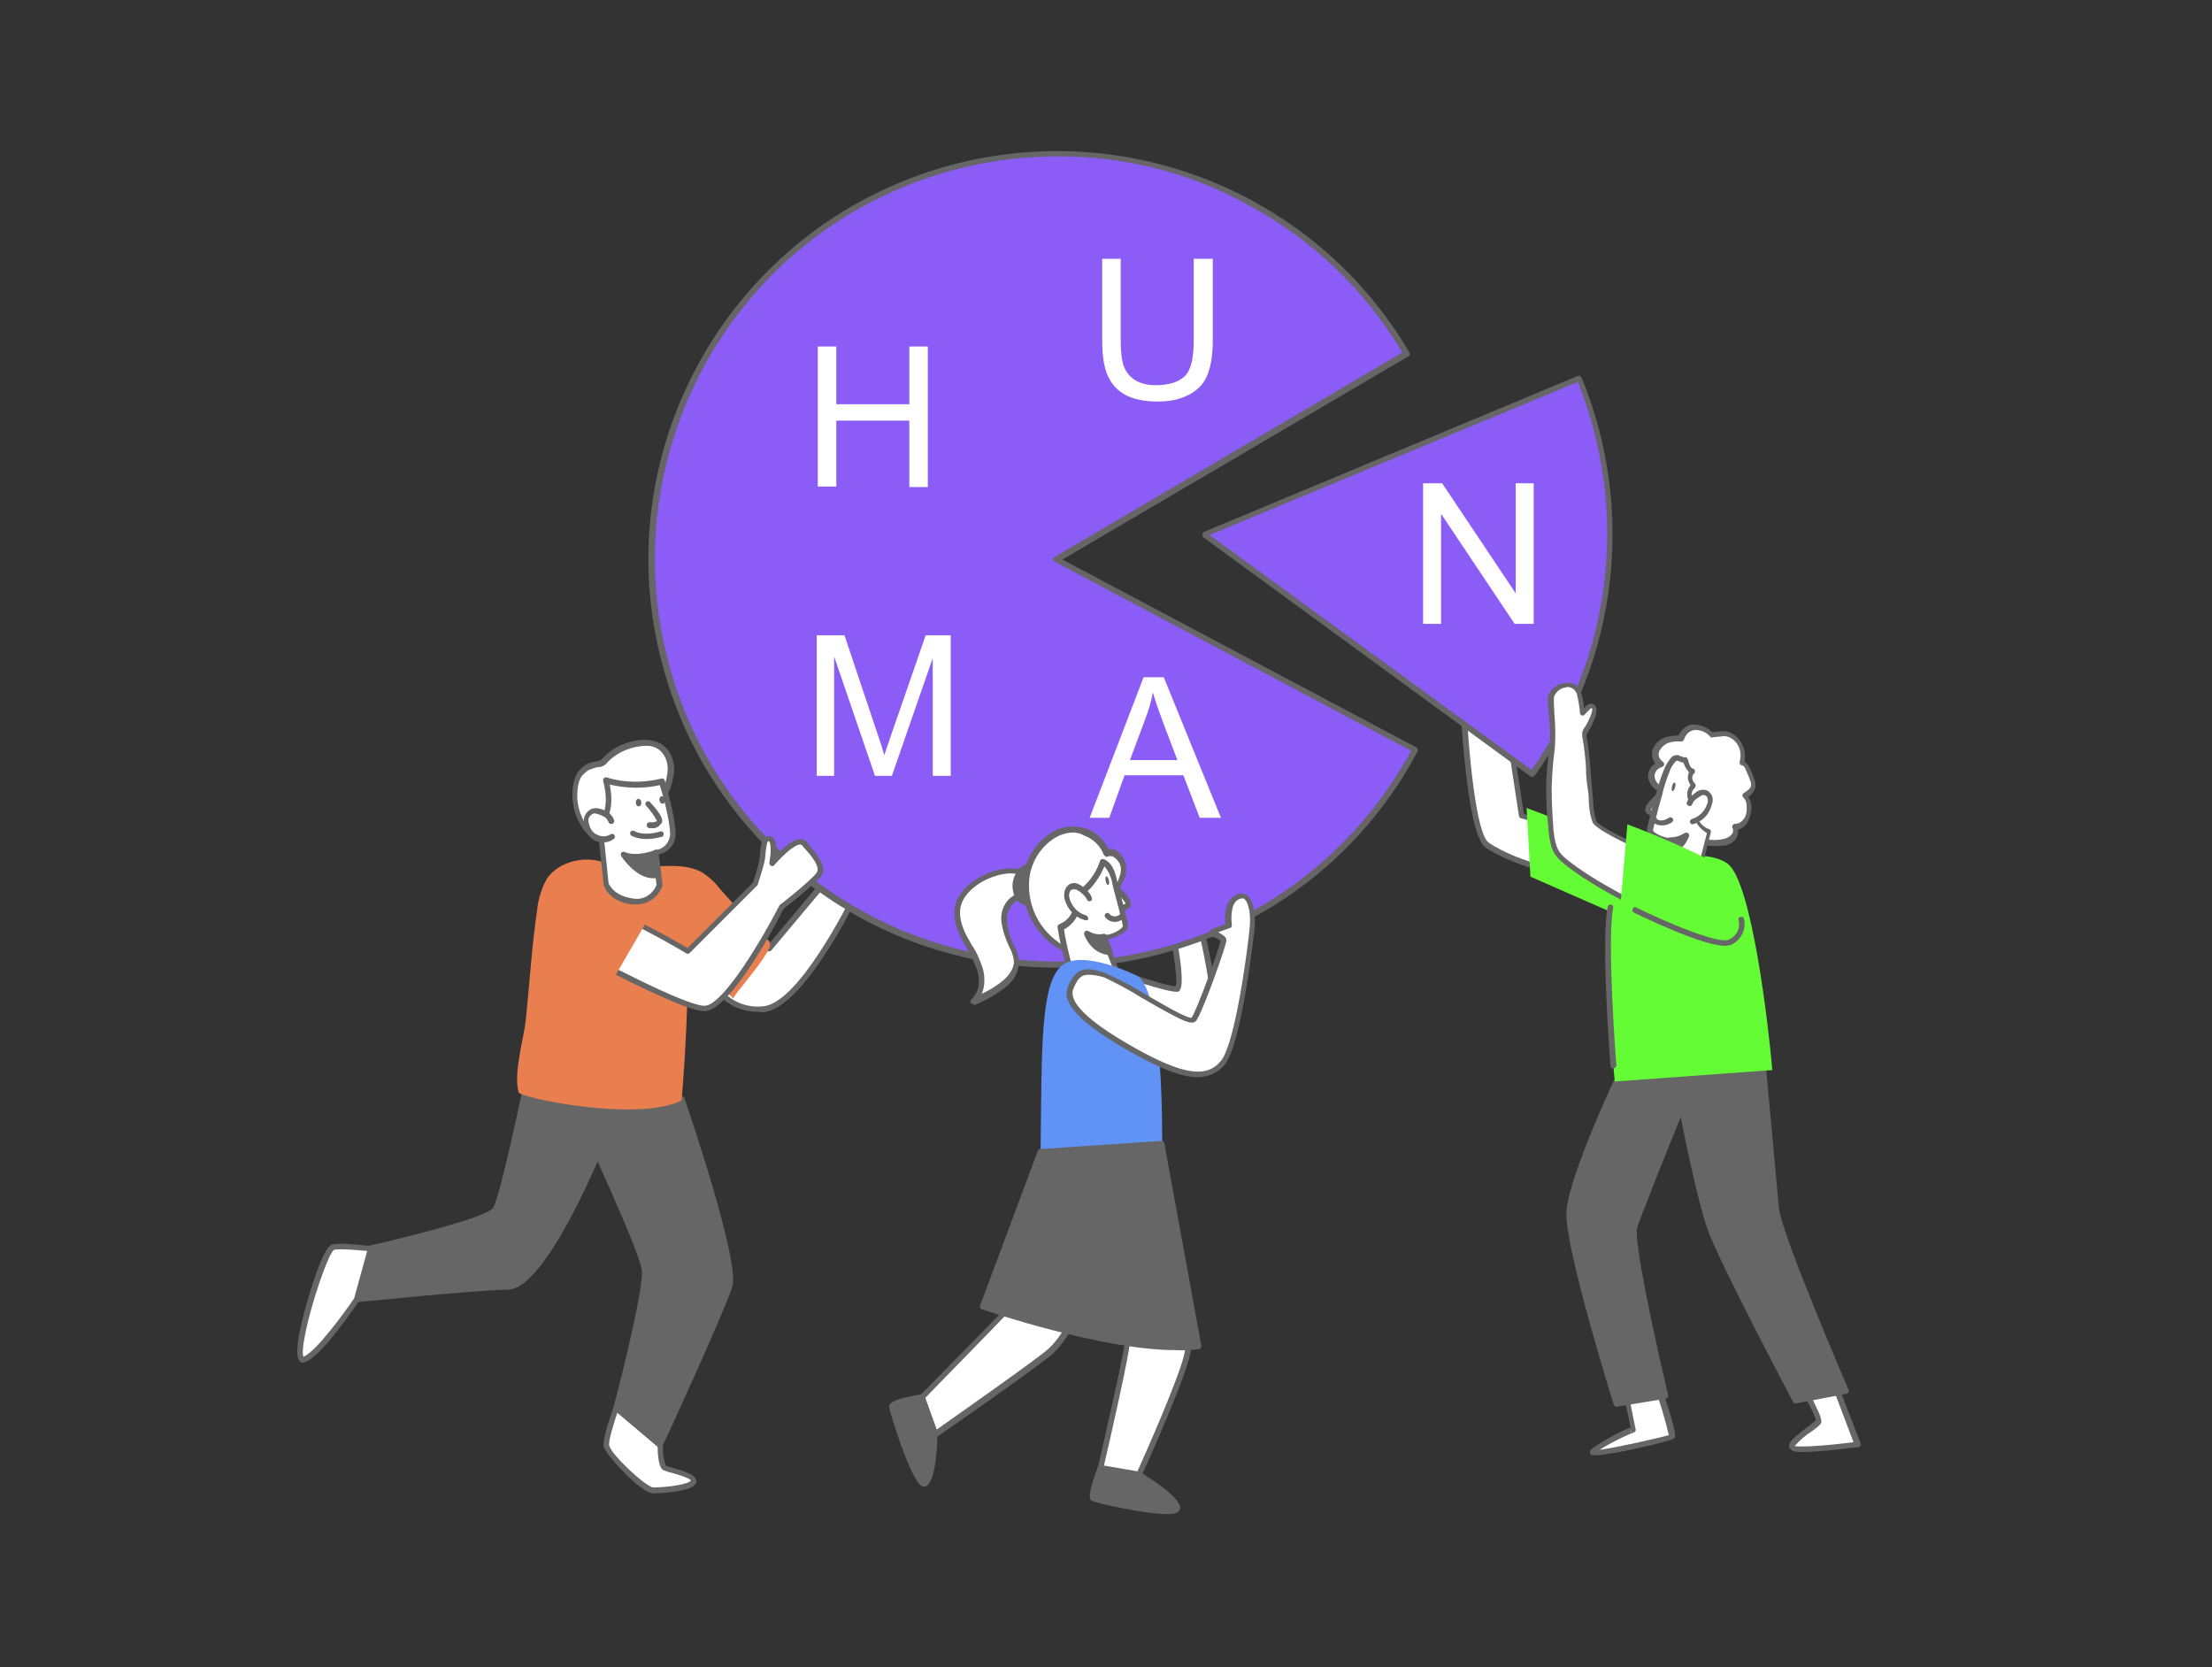 <?xml version="1.0" encoding="utf-8"?>
<!-- Generator: Adobe Illustrator 27.1.1, SVG Export Plug-In . SVG Version: 6.00 Build 0)  -->
<svg version="1.1" xmlns="http://www.w3.org/2000/svg" xmlns:xlink="http://www.w3.org/1999/xlink" x="0px" y="0px"
	 viewBox="0 0 406 306" enable-background="new 0 0 406 306" xml:space="preserve">
<rect x="0" y="0" width="406" height="306" fill="#333333" stroke="none"/>
<g id="svg186" xmlns:svg="http://www.w3.org/2000/svg" xmlns:sodipodi="http://sodipodi.sourceforge.net/DTD/sodipodi-0.dtd" xmlns:inkscape="http://www.inkscape.org/namespaces/inkscape" inkscape:version="1.2.1 (9c6d41e4, 2022-07-14)" sodipodi:docname="team-work.svg">
	
		<sodipodi:namedview  bordercolor="#000000" borderopacity="0.25" id="namedview188" inkscape:current-layer="_577_team_work_flatline" inkscape:cx="147.2039" inkscape:cy="177.23547" inkscape:deskcolor="#d1d1d1" inkscape:pagecheckerboard="0" inkscape:pageopacity="0.0" inkscape:showpageshadow="2" inkscape:window-height="456" inkscape:window-maximized="0" inkscape:window-width="1309" inkscape:window-x="0" inkscape:window-y="25" inkscape:zoom="2.0311962" pagecolor="#ffffff" showgrid="false">
		</sodipodi:namedview>
	<g id="_577_team_work_flatline">
		<path id="path9" fill="#FFFFFF" d="M137.8,171l3.4,3l12.2-14.7l3.9,4.1c0,0-10.2,21.2-17.3,21.7c-4,0.5-7.8-1.8-9.4-5.5L137.8,171
			z"/>
		<path id="path11" fill="#666666" d="M139.2,185.7c-3.9,0.1-7.5-2.2-9.1-5.8c-0.1-0.2,0-0.4,0.1-0.5l7.1-8.7
			c0.1-0.1,0.2-0.2,0.4-0.2c0.1,0,0.3,0,0.4,0.1l3,2.7l11.9-14.2c0.1-0.1,0.2-0.2,0.4-0.2c0.1,0,0.3,0,0.4,0.2l3.9,4.1
			c0.1,0.2,0.2,0.4,0.1,0.6c-0.4,0.9-10.3,21.5-17.8,22L139.2,185.7z M131.2,179.8c1.6,3.3,5.1,5.3,8.8,4.9
			c6.4-0.4,15.5-18.5,16.8-21.1l-3.3-3.4l-11.9,14.2c-0.1,0.1-0.2,0.2-0.4,0.2c-0.1,0-0.3,0-0.4-0.1l-3-2.7L131.2,179.8z"/>
		<path id="path13" fill="#FFFFFF" d="M113.1,258.5c0,0-1.9,5.5-1.8,6.9c0.2,1.3,6.7,8.3,8.6,8.3c1.8,0,7.1-0.5,7.4-1.6
			s-4.6-2.1-5.4-2.6c-0.7-0.4-0.8-4.1-0.8-4.1L113.1,258.5z"/>
		<path id="path15" fill="#666666" d="M119.9,274.1c-2.2,0-8.9-7.2-9.1-8.7c-0.2-1.5,1.6-6.5,1.8-7.1c0.1-0.2,0.2-0.3,0.3-0.3
			c0.2-0.1,0.3,0,0.5,0.1l8.1,6.9c0.1,0.1,0.2,0.2,0.2,0.4c-0.1,1.2,0.1,2.5,0.5,3.6c0.4,0.2,0.9,0.3,1.3,0.4c2.1,0.6,3.8,1.2,4.2,2
			c0.1,0.2,0.2,0.5,0.1,0.7C127.2,274,120,274.1,119.9,274.1L119.9,274.1z M113.3,259.3c-0.7,2.1-1.6,5.1-1.5,5.9
			c0.2,1.7,6.9,7.8,8.1,7.8l0,0c2.7,0,6.7-0.6,6.9-1.3c-0.2-0.4-2.7-1.2-3.6-1.4c-0.5-0.1-1-0.3-1.5-0.5c-0.8-0.5-1-2.8-1-4.3
			L113.3,259.3z"/>
		<path id="path17" fill="#666666" d="M125,202c0,0,10.2,29.8,8.8,34.3c-1.5,4.6-12.7,29-12.7,29l-8.1-6.9c0,0,5.7-21.8,5.2-25.4
			c-0.5-3.5-8.6-21-8.6-21s-10.1,24.1-16.5,24.2c-6.3,0.2-27.7,2.3-27.7,2.3l2.6-9.3c0,0,21.3-4.8,22.9-7.1
			c1.5-2.3,6.7-27.6,6.7-27.6l26.3,5.4"/>
		<path id="path19" fill="#666666" d="M121.2,265.8c-0.1,0-0.2,0-0.3-0.1l-8.1-6.9c-0.2-0.1-0.2-0.3-0.2-0.5
			c2-7.5,5.6-22.5,5.2-25.2c-0.4-2.9-6.4-16.1-8.1-19.9c-0.9,2-2.9,6.5-5.4,11.1c-4.5,8.2-8.2,12.4-11.1,12.4
			c-6.3,0.1-27.4,2.3-27.7,2.3c-0.2,0-0.3,0-0.4-0.2c-0.1-0.1-0.1-0.3-0.1-0.5l2.5-9.3c0-0.2,0.2-0.3,0.4-0.4
			c8.1-1.8,21.5-5.3,22.6-6.9c1.2-1.8,5.2-20.5,6.6-27.5c0-0.1,0.1-0.3,0.2-0.3c0.1-0.1,0.3-0.1,0.4-0.1l26.3,5.4
			c0.3,0.1,0.5,0.3,0.4,0.6c-0.1,0.3-0.3,0.5-0.6,0.4l-25.8-5.3c-0.9,4.2-5.2,25.1-6.7,27.3c-1.5,2.2-19.6,6.5-22.9,7.2l-2.3,8.3
			c3.8-0.4,21.4-2,27-2.2c4.9-0.1,13.2-17.3,16-23.9c0.1-0.2,0.3-0.3,0.5-0.3l0,0c0.2,0,0.4,0.1,0.5,0.3c0.3,0.7,8.2,17.7,8.7,21.2
			c0.5,3.4-4.4,22.5-5.1,25.2l7.3,6.2c1.7-3.8,11.1-24.2,12.4-28.3c1.2-3.6-5.9-25.8-8.8-34c-0.1-0.3,0.1-0.6,0.3-0.7
			c0.3-0.1,0.6,0.1,0.7,0.3c0.4,1.2,10.3,30,8.8,34.7s-12.2,28-12.7,29c-0.1,0.1-0.2,0.3-0.3,0.3H121.2z"/>
		<path id="path21" fill="#E97E4F" d="M141.2,174c-1.2,2.8-6.9,9-6.6,9.3c-1.1-1.3-2.7-2.3-3.9-3.6c-0.8-0.8-4.3-3.8-4.3-4.9
			c-0.2,9.1-0.5,18.1-1.3,27.2c-8.1,4-29.6-0.5-29.9-1.5c-1-3.5,0.9-9.7,1.3-13.2c0.7-6.8,1.1-13.6,2.1-20.4
			c0.2-1.9,0.8-3.8,1.7-5.5c2.1-3.3,7.2-4.5,10.8-3c5.4,2.2,13-1.1,17.9,1.8c1.2,0.8,2.3,1.8,3.1,2.9l5.1,5.7c0.9,1,1.7,2,2.6,2.9
			c0.4,0.4,1.3,0.7,1.5,1.3C141.4,173.3,141.4,173.7,141.2,174z"/>
		<path id="path23" fill="#FFFFFF" d="M108,140.8c0.3-0.2,0.7-0.3,1-0.4c1.3-0.3,1.4,0,2.4-1c1.4-1.5,3.3-2.5,5.3-2.8
			c3.9-0.8,7,0.9,6.6,5.3c-0.2,1.8-0.8,3.5-1.7,5c-1.8,3.3-4.6,6.5-8.3,7.3c-1.1,0.2-3.2,0.4-4.2-0.4c-2.7-2.4-3.9-5.9-3.3-9.4
			c0.1-0.7,0.4-1.4,0.8-2.1C106.9,141.6,107.4,141.1,108,140.8z"/>
		<path id="path25" fill="#666666" d="M111.3,154.7c-0.9,0.1-1.8-0.2-2.6-0.7c-2.8-2.5-4.1-6.2-3.5-9.9c0.1-0.8,0.4-1.6,0.8-2.3
			c0.4-0.6,1-1.1,1.6-1.5c0.3-0.2,0.7-0.3,1.1-0.4c0.4-0.1,0.6-0.1,0.9-0.2c0.5-0.1,0.6-0.1,1.2-0.7c1.5-1.6,3.5-2.6,5.6-3
			c2.4-0.5,4.4-0.1,5.7,1.1c1.2,1.2,1.8,3,1.6,4.7c-0.2,1.8-0.8,3.6-1.8,5.2c-1.6,3-4.4,6.7-8.7,7.5
			C112.6,154.7,112,154.7,111.3,154.7z M118.4,136.9c-0.6,0-1.1,0.1-1.7,0.2c-1.9,0.4-3.7,1.3-5.1,2.7c-0.4,0.6-1.1,1-1.8,1
			c-0.2,0-0.5,0.1-0.8,0.2c-0.3,0.1-0.6,0.2-0.9,0.3l0,0c-0.5,0.3-0.9,0.7-1.3,1.1c-0.4,0.6-0.6,1.2-0.7,1.9c-0.6,3.3,0.6,6.7,3.1,9
			c0.6,0.5,2.4,0.6,3.7,0.3c3.9-0.8,6.5-4.3,8-7c0.9-1.5,1.4-3.1,1.6-4.8c0.2-1.4-0.2-2.9-1.2-3.9
			C120.6,137.2,119.5,136.8,118.4,136.9z M108,140.8L108,140.8z"/>
		<path id="path27" fill="#FFFFFF" d="M120.3,156.5l0.7,5.9c-0.7,2.1-2.8,3.3-5,2.9c-4-0.5-4.8-3.2-4.8-3.2l-1.2-11
			c0,0,2.7-1.9,1.1-8c3.3,1,6.9,1.1,10.3,0.2c0,0,2,6.7,2,9.8C123.5,156.3,120.3,156.5,120.3,156.5z"/>
		<path id="path29" fill="#666666" d="M116.8,166c-0.3,0-0.5,0-0.8,0c-4.3-0.5-5.2-3.5-5.2-3.6l-1.2-11.1c0-0.2,0.1-0.4,0.2-0.5
			c0,0,2.4-1.8,0.9-7.5c0-0.2,0-0.4,0.2-0.5c0.1-0.1,0.3-0.2,0.5-0.1c3.2,1,6.7,1,10,0.2c0.3-0.1,0.5,0.1,0.6,0.3
			c0.1,0.3,2,6.8,2,9.9c0,1.8-1.3,3.4-3.1,3.7l0.7,5.5c0,0.1,0,0.1,0,0.2C120.9,164.6,119,166,116.8,166z M110.6,151.4l1.1,10.7
			c0,0,0.8,2.3,4.4,2.8c1.9,0.4,3.7-0.7,4.4-2.5l-0.7-5.8c0-0.2,0-0.3,0.1-0.4c0.1-0.1,0.2-0.1,0.4-0.2c1.5-0.1,2.6-1.4,2.7-2.8
			c0-2.5-1.4-7.6-1.9-9.1c-3,0.7-6.2,0.6-9.2-0.1C112.9,148.7,111.2,150.8,110.6,151.4z"/>
		<path id="path31" fill="#FFFFFF" d="M112.3,150.8c-0.2-0.5-0.6-1-1-1.3c-0.4-0.3-0.9-0.4-1.4-0.5c-0.3-0.1-0.6-0.1-0.8-0.1
			c-0.2,0-0.4,0.1-0.5,0.3c-0.4,0.3-0.7,0.6-0.8,1.1c-0.1,0.4,0,0.8,0.1,1.1c0.1,0.4,0.2,0.8,0.4,1.1c0.4,0.7,1.1,1.2,1.9,1.5
			c0.8,0.2,1.7,0.1,2.4-0.3"/>
		<path id="path33" fill="#666666" d="M110.9,154.6c-0.3,0-0.6,0-0.9-0.1c-0.9-0.2-1.7-0.9-2.2-1.7c-0.2-0.4-0.4-0.8-0.5-1.3
			c-0.1-0.4-0.2-0.9-0.1-1.4c0.2-0.6,0.5-1.1,1-1.4c0.2-0.2,0.5-0.3,0.7-0.3c0.3-0.1,0.7-0.1,1,0c0.6,0.1,1.1,0.3,1.6,0.6
			c0.6,0.4,1,0.9,1.2,1.5c0.1,0.3,0,0.6-0.3,0.7c-0.3,0.1-0.6,0-0.7-0.3c0,0,0,0,0,0c-0.2-0.4-0.4-0.8-0.8-1
			c-0.4-0.2-0.8-0.4-1.3-0.5c-0.2-0.1-0.4-0.1-0.6-0.1c-0.1,0-0.2,0.1-0.4,0.2c-0.3,0.2-0.5,0.5-0.6,0.8c0,0.3,0,0.6,0.1,0.9
			c0.1,0.4,0.2,0.7,0.4,1c0.3,0.6,0.9,1,1.6,1.2c0.7,0.2,1.4,0.1,2-0.3c0.2-0.1,0.5-0.1,0.7,0.2c0,0,0,0,0,0
			c0.1,0.2,0.1,0.5-0.2,0.7C112.1,154.4,111.5,154.6,110.9,154.6z"/>
		<path id="path35" fill="#FFFFFF" d="M119,147.7c0,0,2.5,2.7,2,3.3c-0.5,0.6-1.8,0.5-1.8,0.5"/>
		<path id="path37" fill="#666666" d="M119.6,152h-0.4c-0.3,0-0.5-0.3-0.5-0.6s0.3-0.5,0.6-0.5c0.4,0.1,0.9,0,1.3-0.2
			c-0.5-1-1.2-1.9-2-2.8c-0.2-0.2-0.2-0.5,0-0.7c0.2-0.2,0.5-0.2,0.7,0c0,0,0,0,0,0c2.8,3,2.3,3.7,2.1,3.9
			C120.9,151.8,120.3,152.1,119.6,152z M120.6,150.9L120.6,150.9z"/>
		
			<ellipse id="ellipse39" transform="matrix(0.998 -6.435814e-02 6.435814e-02 0.998 -9.237 7.848)" fill="#666666" cx="117.2" cy="147.3" rx="0.5" ry="0.7"/>
		
			<ellipse id="ellipse41" transform="matrix(0.981 -0.195 0.195 0.981 -26.275 26.504)" fill="#666666" cx="121.5" cy="146.8" rx="0.5" ry="0.7"/>
		<path id="path43" fill="#666666" d="M118.6,154c-0.9,0-1.9-0.2-2.7-0.6c-0.2-0.1-0.3-0.5-0.2-0.7c0.1-0.2,0.4-0.3,0.7-0.2
			c0,0,0,0,0,0c1.4,0.9,4,0.4,4.8,0.1c0.3-0.1,0.6,0.1,0.6,0.4s-0.1,0.6-0.4,0.6C120.6,153.8,119.6,154,118.6,154z"/>
		<path id="path45" fill="#666666" d="M120.3,156.5c0,0-3.6,1.3-5.9,0.4c0,0,3,4.6,6.4,3.7L120.3,156.5z"/>
		<path id="path47" fill="#666666" d="M119.9,161.2c-3.2,0-5.8-3.9-5.9-4.1c-0.1-0.2-0.1-0.6,0.2-0.7c0.1-0.1,0.3-0.1,0.5,0
			c2.1,0.9,5.5-0.3,5.5-0.4c0.1-0.1,0.3-0.1,0.4,0c0.1,0.1,0.2,0.2,0.2,0.4l0.5,4.1c0,0.3-0.1,0.5-0.4,0.6
			C120.6,161.2,120.2,161.2,119.9,161.2z M115.7,157.7c1,1.1,2.7,2.7,4.6,2.5l-0.4-3C118.5,157.6,117.1,157.8,115.7,157.7z"/>
		<path id="path49" fill="#FFFFFF" d="M68,229.2c0,0-5-0.7-6.8-0.3c-1.8,0.4-8.3,21.5-5.5,20.7c2.8-0.8,9.7-11,9.7-11L68,229.2z"/>
		<path id="path51" fill="#666666" d="M55.6,250.1c-0.2,0-0.5-0.1-0.6-0.3c-1.1-1.1,0.1-6.4,1.3-10.6c0.5-1.7,3-10.5,4.7-10.8
			c1.9-0.4,6.8,0.3,7,0.3c0.1,0,0.3,0.1,0.4,0.2c0.1,0.1,0.1,0.3,0.1,0.4l-2.5,9.3c0,0.1,0,0.1-0.1,0.2c-0.7,1-7,10.3-9.9,11.2
			C55.9,250.1,55.7,250.1,55.6,250.1z M62.8,229.3c-0.5,0-1,0-1.5,0.1c-1,0.6-4.3,10-5.4,16.1c-0.5,2.6-0.3,3.3-0.2,3.5
			c2.2-0.8,7.4-7.9,9.3-10.7l2.4-8.7C65.8,229.5,64.3,229.3,62.8,229.3L62.8,229.3z"/>
		<path id="path53" fill="#FFFFFF" d="M202.2,177.4c0,0,12.4,4.7,13.8,4c1.4-0.6-2.2-16.8-2.2-16.8l4.8-1.1c0,0,6.1,21.6,3.4,25.3
			c-2.7,3.7-16.6,0.2-19.8-3.6C199.1,181.4,202.2,177.4,202.2,177.4z"/>
		<path id="path55" fill="#666666" d="M217.2,190.8c-5.5,0-13-2.6-15.3-5.3c-3.4-4.1,0-8.4,0-8.4c0.1-0.2,0.4-0.2,0.6-0.2
			c5.8,2.2,12.2,4.2,13.3,4.1c0.5-1.1-0.8-9.1-2.4-16.2c-0.1-0.3,0.1-0.5,0.4-0.6c0,0,0,0,0,0l4.8-1.1c0.3-0.1,0.5,0.1,0.6,0.4
			c0.6,2.2,6.1,21.9,3.4,25.7c-0.8,1.1-2.4,1.7-4.8,1.8L217.2,190.8z M202.5,178c-1.5,2.1-1.4,4.9,0.2,6.9c2.2,2.6,9.9,5.1,15,5
			c2-0.1,3.4-0.5,4-1.3c2-2.8-1.6-18.1-3.4-24.4l-3.8,0.9c2.4,10.7,3,16.3,1.8,16.9C214.8,182.4,205.7,179.2,202.5,178L202.5,178z"
			/>
		<path id="path57" fill="#8B5CF6" d="M194,102.7l65.8,35c-19.2,36.1-64.7,50-100.8,30.9s-50-64.7-30.9-100.8
			c19.2-36.1,64.7-50,100.8-30.9c12.2,6.5,22.3,16.2,29.3,28.1L194,102.7z"/>
		<path id="path59" fill="#666666" d="M193.6,177.6c-32.9-0.1-61.8-21.6-71.3-53.1C110.2,85,132.5,43.1,172.1,31
			c33.2-10.1,69,3.8,86.6,33.7c0.1,0.2,0.1,0.5-0.2,0.7c0,0,0,0,0,0L195,102.7l65,34.5c0.2,0.1,0.3,0.4,0.2,0.7
			c-9.3,17.6-25.3,30.7-44.4,36.4C208.7,176.5,201.2,177.6,193.6,177.6z M194.3,28.7c-7.5,0-14.9,1.1-22,3.3
			c-39,12-60.8,53.4-48.8,92.4s53.4,60.8,92.4,48.8c18.4-5.7,33.9-18.4,43.1-35.4l-65.4-34.7c-0.2-0.1-0.3-0.3-0.3-0.4
			c0-0.2,0.1-0.4,0.3-0.5l63.8-37.5c-6.9-11.6-16.9-21.1-28.9-27.4C218.1,31.6,206.3,28.7,194.3,28.7L194.3,28.7z"/>
		<path id="path61" fill="#FFFFFF" d="M150.3,160.7c-1.3,1.5-6.8,5.8-6.8,5.8s-9.7,18.6-14.2,18.6s-26.8-12.3-26.8-12.3
			s-2.5-2.4,0-6.6c2.5-4.3,23.8,8.6,23.8,8.6l12.4-12.4c0,0,1.1-3.3,1.3-4.6s0.1-4.1,1.4-3.7c1.3,0.4,0.5,4.5,0.5,4.5
			s4.4-5.4,5.9-3.7S151.6,159.2,150.3,160.7z"/>
		<path id="path63" fill="#666666" d="M129.3,185.6c-4.6,0-26.1-11.9-27-12.4l-0.1-0.1c-0.1-0.1-2.8-2.7-0.1-7.3
			c0.3-0.5,0.8-0.9,1.4-1c4.9-1.2,20.1,7.7,22.7,9.2l12-12c0.2-0.6,1.1-3.3,1.2-4.4c0-0.3,0.1-0.6,0.1-0.9c0.1-1.2,0.2-2.5,0.9-3
			c0.3-0.2,0.7-0.3,1-0.2c1.1,0.3,1.2,2,1.1,3.4c1.2-1.2,3-2.9,4.4-2.9c0.5,0,0.9,0.2,1.2,0.5l0.1,0.2c1.6,1.9,3.9,4.5,2.4,6.3l0,0
			c-2.2,2.1-4.4,4-6.8,5.8C142.7,169.2,134,185.6,129.3,185.6z M102.9,172.4c7.7,4.2,23,12.2,26.4,12.2c3.5,0,11.1-13.2,13.7-18.3
			c0-0.1,0.1-0.1,0.1-0.2c0.1,0,5.5-4.3,6.7-5.8c1-1.1-1-3.4-2.4-4.9l-0.1-0.2c-0.1-0.1-0.3-0.2-0.4-0.2c-1.2,0-3.6,2.4-4.8,3.8
			c-0.2,0.2-0.4,0.2-0.6,0.1c-0.2-0.1-0.3-0.3-0.3-0.6c0.4-1.9,0.3-3.8-0.1-3.9c-0.1,0-0.1,0-0.1,0c-0.3,0.2-0.4,1.5-0.5,2.3
			c0,0.4-0.1,0.7-0.1,1c-0.2,1.3-1.3,4.5-1.3,4.6c0,0.1-0.1,0.1-0.1,0.2l-12.4,12.4c-0.2,0.2-0.4,0.2-0.6,0.1
			c-4.8-2.9-18.3-10.4-22.2-9.3c-0.3,0.1-0.6,0.2-0.8,0.5C100.9,170,102.6,172.1,102.9,172.4L102.9,172.4z M150.3,160.8L150.3,160.8
			z"/>
		<path id="path65" fill="#E97E4F" d="M119,168.6l-6.5,11.2c0,0-11.7-4.6-12.8-8.8s1-11,3.7-10.3C106.1,161.4,119,168.6,119,168.6z"
			/>
		<path id="path125" fill="#FFFFFF" d="M204.1,224.1l-1,2c-2.8,5.3-4.6,16.6-10.2,21.9c-2,1.9-21.3,15.3-21.3,15.3l-2.5-6.7
			c0,0,14.5-14.8,16-16.3c1.9-2,10.1-30.3,10.1-30.3L204.1,224.1z"/>
		<path id="path127" fill="#666666" d="M171.6,263.7c-0.1,0-0.1,0-0.2,0c-0.2,0-0.3-0.2-0.3-0.3l-2.4-6.7c-0.1-0.2,0-0.4,0.1-0.5
			l16-16.3c1.3-1.4,6.7-18.8,10-30.1c0.1-0.2,0.2-0.3,0.4-0.4c0.2,0,0.4,0.1,0.5,0.2l8.9,14.2c0.1,0.2,0.1,0.3,0,0.5l-1,2
			c-1,2.2-1.9,4.5-2.6,6.9c-1.8,5.4-3.9,11.6-7.7,15.2c-2,1.9-20.5,14.8-21.3,15.3C171.8,263.7,171.7,263.7,171.6,263.7z
			 M169.8,256.6l2.1,5.8c3.1-2.2,18.8-13.2,20.6-14.9c3.6-3.4,5.7-9.4,7.4-14.7c0.7-2.4,1.6-4.7,2.7-7l0.9-1.8l-8.1-13
			c-1.7,5.7-8.1,27.6-9.9,29.4C184.2,241.9,171.6,254.7,169.8,256.6L169.8,256.6z"/>
		<path id="path129" fill="#666666" d="M169.2,256.5c0,0-5.5,0.9-5.5,1.7s4.4,14.8,6.1,14.2c1.6-0.5,1.8-9.2,1.8-9.2L169.2,256.5z"
			/>
		<path id="path131" fill="#666666" d="M169.7,272.9c-0.2,0-0.4-0.1-0.6-0.2c-2.1-1.4-5.9-13.8-5.9-14.5c0-0.4-0.1-1.3,5.9-2.3
			c0.2,0,0.5,0.1,0.6,0.3l2.4,6.7c0,0.1,0,0.1,0,0.2c-0.1,2.1-0.3,9-2.2,9.7C169.8,272.9,169.8,272.9,169.7,272.9z M164.2,258.3
			c0.3,1.7,4.2,13.1,5.5,13.6c0.6-0.2,1.3-4.2,1.4-8.6l-2.3-6.2C167.2,257.3,165.7,257.7,164.2,258.3L164.2,258.3z"/>
		<path id="path133" fill="#FFFFFF" d="M210.8,219.8c0,0,0.3,0.8,0.7,2.2c1.8,5.7,6.5,23.1,6.6,25.4c0.2,2.8-9.1,23.3-9.1,23.3
			l-7-1.2c0,0,5.1-22,5.1-24.1c0-2.8-12.6-29.3-12.6-29.3L210.8,219.8z"/>
		<path id="path135" fill="#666666" d="M209,271.2L209,271.2l-7.1-1.2c-0.1,0-0.3-0.1-0.3-0.2c-0.1-0.1-0.1-0.3-0.1-0.4
			c1.4-6.1,5.1-22.3,5.1-24c0-1.9-7.5-18.4-12.6-29.1c-0.1-0.2-0.1-0.4,0.1-0.5c0.1-0.2,0.3-0.2,0.5-0.2l16.3,3.8
			c0.2,0,0.3,0.2,0.4,0.3l0.7,2.2c1.7,5.5,6.5,23.1,6.6,25.5c0.2,2.9-8.1,21.4-9.1,23.5C209.3,271.1,209.2,271.2,209,271.2z
			 M202.6,269.1l6.1,1.1c3.7-8.2,9-20.7,8.8-22.7c-0.1-2.2-4.7-19.3-6.6-25.3l-0.6-1.9l-15-3.5c2.5,5.2,12.2,26,12.2,28.6
			C207.6,247.4,203.4,265.7,202.6,269.1z"/>
		<path id="path137" fill="#FFFFFF" d="M185.2,159.8c-1.5,0.1-2.9,0.5-4.3,1.2c-2.3,1.1-4.5,2.9-5.1,5.5c-0.2,2.1,0.2,4.2,1.3,6
			c1.1,1.8,2,3.6,2.8,5.6c0.6,2,0.3,4.4-1.3,5.8c2.1-0.8,4.1-2,5.9-3.5c1-0.9,1.7-2.1,1.9-3.4c0-1.1-0.3-2.2-0.8-3.2
			c-0.8-1.5-1.2-3-1.5-4.7c-0.2-1.7,0.5-3.3,1.9-4.3c1.2-0.7,5.3-0.7,4.6-2.9C190.3,160.1,186.6,159.8,185.2,159.8z"/>
		<path id="path139" fill="#666666" d="M178.6,184.3c-0.3,0-0.5-0.2-0.5-0.5c0-0.1,0.1-0.3,0.2-0.4c1.5-1.3,1.6-3.6,1.1-5.2
			c-0.5-1.4-1.1-2.8-1.9-4.1c-0.3-0.5-0.5-0.9-0.8-1.4c-1.3-2.5-1.8-4.5-1.4-6.3c0.6-3.1,3.6-5,5.3-5.8c1.4-0.7,2.9-1.1,4.5-1.2l0,0
			c0,0,5.5-0.2,6.2,2.4c0.2,0.5,0.1,1-0.1,1.5c-0.6,1-2,1.3-3.2,1.6c-0.5,0.1-1,0.2-1.5,0.5c-1.2,0.9-1.8,2.3-1.7,3.8
			c0.2,1.5,0.6,3,1.3,4.3l0.1,0.2c0.6,1.1,0.8,2.2,0.8,3.4c-0.2,1.5-0.9,2.8-2.1,3.8c-1.8,1.5-3.9,2.7-6.1,3.6
			C178.8,184.3,178.7,184.3,178.6,184.3z M185.2,160.3c-1.4,0.1-2.8,0.5-4.1,1.1c-1.5,0.7-4.2,2.4-4.8,5.1c-0.3,1.6,0.1,3.4,1.3,5.6
			c0.3,0.5,0.5,0.9,0.8,1.4c0.9,1.3,1.5,2.8,2,4.3c0.4,1.5,0.4,3.2-0.2,4.6c1.5-0.7,2.8-1.5,4.1-2.6c0.9-0.8,1.6-1.8,1.8-3
			c0-1-0.3-2-0.8-2.9l-0.1-0.2c-0.7-1.5-1.2-3-1.4-4.6c-0.2-1.9,0.6-3.7,2.2-4.7c0.6-0.3,1.2-0.5,1.8-0.6c1-0.2,2.2-0.5,2.6-1.1
			c0.1-0.2,0.1-0.5,0-0.7C190,160.7,186.8,160.3,185.2,160.3L185.2,160.3z"/>
		<path id="path141" fill="#666666" d="M187,160.3c-0.5,0.9-0.7,1.8-0.5,2.8c0,0.7,0.3,1.3,0.7,1.8c0.5,0.6,1.3,0.9,2.1,0.8
			c0.4,0,0.7-0.1,1-0.4c0.2-0.2,0.3-0.5,0.3-0.8C191,162.5,189.5,156.3,187,160.3z"/>
		<path id="path143" fill="#666666" d="M189,166.3c-0.9,0-1.7-0.4-2.3-1c-0.5-0.6-0.7-1.3-0.8-2c-0.2-1.1,0.1-2.2,0.6-3.1l0,0
			c1-1.6,2-1.7,2.5-1.4c1.6,0.6,2.3,4.5,2,6.1c-0.1,0.4-0.2,0.7-0.5,1c-0.3,0.3-0.8,0.5-1.3,0.6L189,166.3z M187.4,160.6
			c-0.4,0.8-0.6,1.6-0.5,2.5c0,0.6,0.2,1.1,0.6,1.5c0.4,0.5,1.1,0.7,1.7,0.7c0.2,0,0.4-0.1,0.6-0.2c0.1-0.2,0.2-0.4,0.2-0.6
			c0.3-1.4-0.4-4.5-1.3-4.9C188.2,159.4,187.6,160.2,187.4,160.6L187.4,160.6z"/>
		<path id="path145" fill="#FFFFFF" d="M200.3,173.6c-0.8,0.8-1.9,1.2-3,1c-1.2-0.2-2.4-0.7-3.5-1.4c-4.1-2.9-6.2-7.8-5.4-12.7
			c0.8-4.9,5.7-9.7,10.9-7.9c1.8,0.6,3.2,2,3.8,3.8c0.7-0.2,1.5,0,2,0.5c1.3,1.3,1.3,2.8,0.6,4.4c-1.2,2.7-2.6,5.2-3.7,7.9
			C201.4,170.9,201.2,172.6,200.3,173.6z"/>
		<path id="path147" fill="#666666" d="M197.9,175.1c-0.2,0-0.4,0-0.7,0c-1.3-0.2-2.6-0.7-3.7-1.5c-4.2-3-6.4-8.1-5.6-13.2
			c0.5-3.1,2.4-5.9,5.1-7.6c1.9-1.2,4.3-1.4,6.4-0.7c1.8,0.6,3.2,2,4,3.7c0.8-0.1,1.5,0.2,2.1,0.8c1.3,1.3,1.6,3.3,0.7,5
			c-0.5,1.1-1,2.2-1.6,3.2c-0.8,1.5-1.5,3-2.1,4.6c-0.2,0.5-0.4,1-0.5,1.5c-0.2,1-0.7,2-1.3,2.9l0,0
			C199.9,174.8,198.9,175.2,197.9,175.1z M197,152.8c-1.2,0-2.4,0.4-3.4,1c-2.4,1.5-4.1,4-4.6,6.9c-0.7,4.7,1.3,9.4,5.2,12.2
			c0.9,0.7,2.1,1.2,3.2,1.3c0.9,0.2,1.9-0.1,2.6-0.8l0,0c0.5-0.8,0.9-1.6,1.1-2.5c0.2-0.5,0.3-1.1,0.5-1.6c0.6-1.6,1.4-3.2,2.2-4.7
			c0.5-1,1.1-2.1,1.5-3.2c0.7-1.6,0.6-2.8-0.5-3.8c-0.4-0.4-0.9-0.6-1.5-0.4c-0.1,0.1-0.3,0.1-0.4,0c-0.1-0.1-0.2-0.2-0.3-0.3
			c-0.6-1.6-1.9-2.9-3.5-3.5C198.4,153,197.7,152.8,197,152.8L197,152.8z"/>
		<path id="path149" fill="#FFFFFF" d="M204.1,162.4c0,0,3.2,2.7,2.9,3.5s-1.9,0.8-1.9,0.8"/>
		<path id="path151" fill="#666666" d="M205.2,167.2L205.2,167.2c-0.3,0-0.5-0.2-0.5-0.5c0,0,0,0,0,0c0-0.3,0.2-0.5,0.5-0.5l0,0
			c0.5,0,1.3-0.2,1.4-0.4c-0.7-1.1-1.7-2.1-2.8-3c-0.2-0.2-0.3-0.5-0.1-0.7s0.5-0.3,0.7-0.1c0,0,0.1,0,0.1,0.1
			c1.6,1.3,3.4,3.1,3,4.1C207.2,167.2,205.5,167.2,205.2,167.2z"/>
		<path id="path153" fill="#FFFFFF" d="M205.9,180.6c-3.5,0.3-9.6-3.3-9.7-3.4c-0.7-2.3-1.2-4.6-1.6-7c1.7-0.6,2.8-2.2,3-4
			c0.6-3.3,3.6-3.8,4.8-8c1.7,0.7,2,3.3,2.5,4.8c0.6,2.2,1.2,4.4,1.7,6.7c0.3,1.4-3.3,2.5-4.1,2.3L205.9,180.6z"/>
		<path id="path155" fill="#666666" d="M205.5,181.1c-3.5,0-9.6-3.2-9.8-3.8c-0.7-2.3-1.2-4.7-1.6-7.1c0-0.3,0.1-0.5,0.4-0.6
			c1.5-0.6,2.5-2,2.6-3.5c0.3-1.5,1.1-2.8,2.2-3.8c1.2-1.2,2.1-2.7,2.6-4.3c0.1-0.3,0.4-0.4,0.6-0.3c0,0,0,0,0.1,0
			c1.7,0.7,2.2,2.7,2.5,4.3c0.1,0.3,0.1,0.6,0.2,0.8c0.6,2.2,1.2,4.5,1.7,6.7c0.1,0.6-0.1,1.2-0.6,1.5c-0.9,0.7-2,1.2-3.2,1.4
			c0.6,1.5,0.9,2.2,3,7.9c0.1,0.1,0.1,0.3,0,0.5c-0.1,0.1-0.2,0.2-0.4,0.2L205.5,181.1z M196.7,176.9c0.8,0.6,5.4,3,8.5,3.2
			l-3.1-7.9c-0.1-0.2,0-0.4,0.1-0.5c0.1-0.1,0.3-0.2,0.5-0.1c1.1,0,2.2-0.5,3.1-1.2c0.2-0.2,0.3-0.4,0.3-0.5
			c-0.5-2.2-1.1-4.5-1.7-6.7c-0.1-0.3-0.1-0.6-0.2-0.9c-0.2-1.2-0.7-2.4-1.5-3.3c-0.6,1.5-1.5,2.9-2.6,4.1c-1,0.9-1.7,2-1.9,3.3
			c-0.2,1.8-1.3,3.3-2.9,4.2C195.4,171.6,196.1,175,196.7,176.9z"/>
		<path id="path157" fill="#FFFFFF" d="M206,168.1c-0.7,0.8-1.9,0.9-2.6,0.2c-0.1-0.1-0.1-0.1-0.2-0.2"/>
		<path id="path159" fill="#666666" d="M204.6,169.2c-0.7,0-1.3-0.3-1.7-0.8c-0.2-0.2-0.2-0.5,0-0.7c0,0,0,0,0,0
			c0.2-0.2,0.5-0.2,0.7,0c0.2,0.3,0.6,0.5,1,0.5c0.4,0,0.8-0.2,1.1-0.5c0.2-0.2,0.5-0.2,0.7,0c0,0,0,0,0,0c0.2,0.2,0.2,0.5,0,0.7
			C205.9,168.9,205.3,169.2,204.6,169.2L204.6,169.2z"/>
		<path id="path161" fill="#666666" d="M202.5,172c-1.1,0.2-2.2,0-3.1-0.6c0,0,1.1,3.4,4.3,3.5L202.5,172z"/>
		<path id="path163" fill="#666666" d="M203.7,175.3L203.7,175.3c-3.5-0.2-4.7-3.7-4.7-3.8c-0.1-0.2,0-0.4,0.2-0.6
			c0.2-0.1,0.4-0.1,0.6,0c0.8,0.5,1.8,0.7,2.7,0.5c0.3-0.1,0.5,0.1,0.6,0.3l1.1,2.9c0.1,0.2,0,0.3-0.1,0.5
			C204,175.2,203.8,175.3,203.7,175.3z M200.5,172.4c0.6,0.9,1.4,1.5,2.4,1.8l-0.7-1.7C201.6,172.6,201.1,172.6,200.5,172.4
			L200.5,172.4z"/>
		
			<ellipse id="ellipse165" transform="matrix(0.978 -0.211 0.211 0.978 -29.496 46.444)" fill="#666666" cx="203.1" cy="161.6" rx="0.3" ry="0.8"/>
		<path id="path167" fill="#FFFFFF" d="M200,164.9c-0.2-0.5-0.6-1-1-1.3c-0.3-0.3-0.7-0.6-1.1-0.8c-0.4-0.2-0.9-0.2-1.3,0
			c-0.3,0.2-0.6,0.5-0.7,0.9c-0.1,0.4-0.1,0.8,0,1.2c0.4,1.7,1.7,3.1,3.4,3.6l-0.2-0.1"/>
		<path id="path169" fill="#666666" d="M199.3,168.9h-0.1c-1.9-0.5-3.3-2-3.8-3.9c-0.1-0.5-0.1-0.9,0-1.4c0.1-0.5,0.4-1,0.9-1.3
			c0.5-0.3,1.2-0.3,1.7,0c0.4,0.2,0.9,0.5,1.2,0.9c0.5,0.4,1,0.9,1.2,1.6c0.1,0.3,0,0.5-0.3,0.6c0,0,0,0,0,0
			c-0.3,0.1-0.5-0.1-0.6-0.3c-0.2-0.4-0.5-0.8-0.9-1.1c-0.3-0.3-0.6-0.5-1-0.7c-0.3-0.1-0.6-0.1-0.9,0c-0.2,0.1-0.4,0.3-0.4,0.6
			c-0.1,0.3-0.1,0.6,0,1c0.4,1.4,1.4,2.5,2.7,3c0.1,0,0.2,0,0.3,0.1l0.2,0.1c0.2,0.1,0.3,0.5,0.2,0.7
			C199.6,168.9,199.5,168.9,199.3,168.9L199.3,168.9z"/>
		<path id="path171" fill="#6193F7" d="M208.7,179.1c0,0-10.4-5.2-14-1.7c-3.7,3.5-3.5,14.9-3.7,34l22.3-1.5
			C213.3,209.8,213.7,181.9,208.7,179.1z"/>
		<path id="path173" fill="#666666" d="M191,211.4l-10.6,28.4c0,0,27.3,9.3,39.8,7.2l-6.8-37.1L191,211.4z"/>
		<path id="path175" fill="#666666" d="M215.7,247.8c-13.4,0-34.6-7.2-35.5-7.5c-0.1,0-0.2-0.1-0.3-0.3c-0.1-0.1-0.1-0.3,0-0.4
			l10.6-28.4c0.1-0.2,0.2-0.3,0.4-0.3l22.3-1.5c0.3,0,0.5,0.2,0.5,0.4l6.8,37.2c0,0.1,0,0.3-0.1,0.4c-0.1,0.1-0.2,0.2-0.3,0.2
			C218.7,247.8,217.2,247.9,215.7,247.8z M181,239.5c3.7,1.2,27,8.7,38.6,7.1l-6.6-36.2l-21.6,1.5L181,239.5z"/>
		<path id="path177" fill="#666666" d="M202,269.5c0,0-2,5.2-1.2,5.6c0.7,0.4,15,3.5,15.3,1.8c0.3-1.7-7-6.2-7-6.2L202,269.5z"/>
		<path id="path179" fill="#666666" d="M214.2,277.9c-4.2,0-13.2-2.1-13.7-2.4c-0.5-0.3-1.1-0.6,1-6.3c0.1-0.2,0.3-0.4,0.6-0.3
			l7,1.2c0.1,0,0.1,0,0.2,0.1c1.8,1.1,7.6,4.8,7.3,6.7c-0.1,0.3-0.3,0.5-0.5,0.7C215.4,277.9,214.8,277.9,214.2,277.9z M201,274.7
			c1.7,0.6,13.4,3,14.5,2c0.1-0.6-3-3.2-6.8-5.5l-6.5-1.2C201.7,271.5,201.3,273.1,201,274.7L201,274.7z M201,274.8L201,274.8z"/>
		<path id="path181" fill="#FFFFFF" d="M202.8,179c3.4,1.2,15.3,9.3,16.2,8.1c0.9-1.2,5.5-13.6,5.5-14.5s-2.7-1.5-1.8-1.8l2.8-1
			c0,0-0.8-5.2,2.4-5.5c1.3-0.1,2.2,2.2,1.9,5.6c-0.1,1.9-2.5,21.5-5.4,25.1c-2.9,3.6-7.6,2.7-16.4-2.1c-8.7-4.9-12.9-8.8-11.7-11.6
			S198.8,177.6,202.8,179z"/>
		<path id="path183" fill="#666666" d="M219.8,197.7c-3.2,0-7.2-1.8-11.9-4.4c-9.3-5.2-13.2-9.1-11.9-12.2c1.4-3.3,3-3.9,6.9-2.5
			l0,0c2.4,1.1,4.8,2.3,7,3.7c3.1,1.8,7.8,4.6,8.8,4.5c1-1.4,5.2-13,5.3-14.1c-0.3-0.3-0.6-0.5-1-0.6c-0.6-0.3-1-0.6-1-1
			c0-0.3,0.2-0.5,0.5-0.6l2.4-0.9c-0.1-0.9-0.2-3.2,0.9-4.5c0.5-0.6,1.2-1,2-1.1c0.5,0,1,0.2,1.3,0.5c0.9,0.9,1.4,3,1.2,5.6
			c0,0.2-2.3,21.4-5.5,25.3C223.6,196.9,221.8,197.7,219.8,197.7z M199.8,178.9c-1.5,0-2.1,0.9-2.8,2.6s0.7,4.9,11.4,10.9
			c8.8,4.9,13.1,5.5,15.7,2.3c2.7-3.2,5.1-21.9,5.3-24.8c0.2-2.7-0.4-4.3-0.9-4.8c-0.1-0.2-0.3-0.2-0.5-0.2c-0.5,0-1,0.3-1.3,0.7
			c-1,1.3-0.6,4.2-0.6,4.2c0,0.2-0.1,0.5-0.3,0.5l-2.2,0.8l0,0c0.7,0.4,1.5,0.8,1.5,1.5c0,0.9-4.5,13.6-5.6,14.8
			c-0.8,0.9-2.9-0.2-10-4.3c-2.2-1.4-4.5-2.6-6.8-3.7C201.7,179.1,200.7,178.9,199.8,178.9L199.8,178.9z"/>
	</g>
	<g>
		<path fill="#FFFFFF" d="M150.1,89.3V63.6h3.4v10.6h13.4V63.6h3.4v25.8h-3.4V77.2h-13.4v12.1H150.1z"/>
	</g>
	<g>
		<path fill="#FFFFFF" d="M219.2,47.5h3.4v14.9c0,2.6-0.3,4.6-0.9,6.2s-1.6,2.8-3.2,3.7s-3.5,1.4-6,1.4c-2.4,0-4.4-0.4-5.9-1.2
			s-2.6-2-3.3-3.6c-0.7-1.6-1-3.7-1-6.5V47.5h3.4v14.9c0,2.2,0.2,3.9,0.6,4.9s1.1,1.9,2.1,2.5s2.3,0.9,3.7,0.9
			c2.5,0,4.3-0.6,5.4-1.7s1.6-3.3,1.6-6.6V47.5z"/>
	</g>
	<g>
		<path fill="#FFFFFF" d="M149.9,142.4v-25.8h5.1l6.1,18.2c0.6,1.7,1,3,1.2,3.8c0.3-0.9,0.8-2.3,1.4-4.1l6.2-17.9h4.6v25.8h-3.3
			v-21.6l-7.5,21.6h-3.1l-7.5-21.9v21.9H149.9z"/>
	</g>
	<g>
		<path fill="#FFFFFF" d="M200,150.1l9.9-25.8h3.7l10.5,25.8h-3.9l-3-7.8h-10.8l-2.8,7.8H200z M207.4,139.5h8.7l-2.7-7.1
			c-0.8-2.2-1.4-3.9-1.8-5.3c-0.3,1.7-0.8,3.3-1.4,4.9L207.4,139.5z"/>
	</g>
</g>



<g id="oneguy">
	<path id="path67" fill="#FFFFFF" d="M289.3,152.4l-10.1-2.7l-3-20l-7.8-3.2c0,0,1,26.3,4.5,28.6c6.9,4.5,18.9,6.1,18.9,6.1
		L289.3,152.4z"/>
	<path id="path69" fill="#666666" d="M291.9,161.8L291.9,161.8c-0.6-0.1-12.3-1.7-19.2-6.2c-3.6-2.4-4.7-26.3-4.8-29
		c0-0.2,0.1-0.3,0.2-0.4c0.1-0.1,0.3-0.1,0.5-0.1l7.8,3.2c0.2,0.1,0.3,0.2,0.3,0.4l3,19.7l9.7,2.6c0.2,0,0.3,0.2,0.4,0.3l2.5,8.9
		c0,0.2,0,0.3-0.1,0.5C292.2,161.7,292,161.8,291.9,161.8z M269,127.3c0.5,10.5,1.9,25.9,4.3,27.4c5.7,3.8,15.1,5.5,17.9,5.9
		l-2.2-7.8l-9.8-2.6c-0.2,0-0.3-0.2-0.4-0.4l-3-19.7L269,127.3z"/>
	<path id="path71" fill="#FFFFFF" d="M332.1,256.7c0.2,0.5,2,3.6,1.6,4.2c-0.4,0.6-6.3,4.3-4.5,4.9c1.7,0.6,11.7-0.8,11.7-0.8
		l-6-15.8L332.1,256.7z"/>
	<path id="path73" fill="#666666" d="M330.8,266.5c-0.6,0-1.2,0-1.7-0.2c-0.3-0.1-0.6-0.4-0.7-0.7c-0.2-0.9,1-1.9,3.6-3.9
		c0.4-0.3,0.9-0.7,1.3-1c-0.3-1-0.7-1.9-1.2-2.8c-0.2-0.3-0.3-0.6-0.5-1c0-0.1,0-0.2,0-0.3l2.8-7.5c0.1-0.2,0.3-0.3,0.5-0.3l0,0
		c0.2,0,0.4,0.1,0.5,0.3l6.1,15.8c0.1,0.3,0,0.6-0.3,0.7c0,0-0.1,0-0.1,0C340.1,265.7,334.1,266.5,330.8,266.5z M329.4,265.4
		c1.4,0.3,6.9-0.2,10.8-0.7l-5.3-14l-2.2,6.1l0.3,0.7c1.1,2.2,1.5,3.3,1.2,3.8c-0.4,0.5-1,0.9-1.5,1.3
		C331.4,263.4,330.4,264.3,329.4,265.4z"/>
	<path id="path75" fill="#FFFFFF" d="M303.9,253.7c0,0,3.5,10,2.9,10.2s-15.2,3.6-14.6,2.7c0.6-0.9,7.5-4.5,7.5-4.1
		c0.1,0.4-0.9-4.8-0.9-4.8L303.9,253.7z"/>
	<path id="path77" fill="#666666" d="M292.7,267.1c-0.4,0-0.8-0.1-0.8-0.2c-0.1-0.2-0.1-0.5,0-0.7c0.5-0.7,5.5-3.6,7.4-4.2
		c-0.2-0.7-0.4-2-0.9-4.3c0-0.2,0-0.4,0.2-0.5l5.1-4.1c0.1-0.1,0.3-0.1,0.5-0.1c0.2,0,0.3,0.2,0.3,0.3c3.6,10.4,3.1,10.6,2.6,10.8
		C306.9,264.4,295.9,267.1,292.7,267.1z M299.6,263c-2.1,0.9-4.1,1.9-6,3.1c3.1-0.4,11-2.2,12.7-2.7c-0.7-3-1.6-6-2.7-9l-4.3,3.4
		c0.2,1,0.8,4.1,0.9,4.5l0,0c0.1,0.3-0.1,0.6-0.4,0.6C299.7,263.1,299.7,263.1,299.6,263L299.6,263z M299.3,262.6L299.3,262.6
		c-0.1,0.1,0,0.2,0.1,0.3C299.4,262.8,299.4,262.7,299.3,262.6z"/>
	<path id="path79" fill="#666666" d="M298.4,195c0,0-10.2,21.2-10.4,27.9s8.6,34.9,8.6,34.9l8.9-1.5c0,0-6.6-28.2-5.6-31.1
		c1-2.9,8.7-21.9,8.7-21.9s3,16.2,5.2,22.2c2.1,6,15.7,31.6,15.7,31.6l9.3-1.8c0,0-12.4-28.7-12.8-33.6c-0.5-5-2.9-31.5-2.9-31.5
		L298.4,195z"/>
	<path id="path81" fill="#666666" d="M296.7,258.2c-0.2,0-0.4-0.1-0.5-0.4c-0.4-1.2-8.8-28.3-8.7-35s10-27.2,10.4-28.1
		c0.1-0.1,0.2-0.2,0.4-0.3l24.7-4.8c0.1,0,0.3,0,0.4,0.1c0.1,0.1,0.2,0.2,0.2,0.4l2.9,31.5c0.4,4.8,12.7,33.2,12.8,33.5
		c0.1,0.1,0.1,0.3,0,0.4c-0.1,0.1-0.2,0.2-0.3,0.3l-9.4,1.8c-0.2,0-0.4-0.1-0.5-0.3c-0.5-1-13.6-25.7-15.7-31.7
		c-1.7-4.9-4.1-16.2-4.9-20.6c-1.9,4.6-7.2,17.9-8,20.3c-0.7,2,3,19.6,5.7,30.8c0,0.1,0,0.3-0.1,0.4c-0.1,0.1-0.2,0.2-0.3,0.2
		L296.7,258.2L296.7,258.2z M298.7,195.4c-1.1,2.3-10.1,21.3-10.2,27.4s7.4,30.8,8.5,34.3l7.9-1.3c-1.1-4.6-6.5-28-5.5-30.9
		c1-2.9,8.4-21.1,8.7-21.9c0.1-0.2,0.3-0.3,0.5-0.3c0.2,0,0.4,0.2,0.4,0.4c0,0.2,3,16.2,5.1,22.1c2,5.5,13.9,28.2,15.5,31.2l8.4-1.6
		c-1.8-4.2-12.2-28.6-12.6-33.2s-2.5-27-2.8-30.9L298.7,195.4z"/>
	<polygon id="polygon83" fill="#63FC35" points="304,157.3 280.2,148.3 280.9,160.9 299.8,169.2 	"/>
	<path id="path85" fill="#63FC35" d="M297.3,159.3c0.7-1,15.4-4.3,19.9-0.7c4.4,3.7,7.4,29.7,8.1,37.8l-28.9,2.1
		C296.3,198.5,293.3,164.6,297.3,159.3z"/>
	<path id="path87" fill="#666666" d="M296.1,196.1c-0.3,0-0.5-0.2-0.5-0.5c-0.1-1-1.8-23.6-0.5-29.2c0.1-0.3,0.3-0.4,0.6-0.4
		c0,0,0,0,0,0c0.3,0.1,0.4,0.3,0.4,0.6c0,0,0,0,0,0c-1.2,5.5,0.5,28.7,0.6,28.9C296.6,195.9,296.4,196.1,296.1,196.1
		C296.1,196.1,296.1,196.1,296.1,196.1L296.1,196.1z"/>
	<path id="path89" fill="#FFFFFF" d="M311.9,154.3c1.4,0.5,3,0.6,4.5,0.2c0.7-0.1,1.3-0.5,1.8-1c0.5-0.5,0.5-1.3,0.2-1.9
		c0.8,0,1.5-0.4,1.9-1c0.4-0.6,0.7-1.3,0.7-2.1c0.2-1-0.1-2-0.8-2.6c0.7-0.4,1.5-0.9,1.6-1.8c0-0.4,0-0.8-0.2-1.2
		c-0.3-0.8-0.6-1.5-1-2.3c-0.2-0.4-0.5-0.8-1-0.8c0.5-1.5,0.1-3.2-1-4.3c-0.5-0.6-1.3-0.9-2-1c-0.8,0-1.6,0.1-2.4,0.3
		c-0.9-1-2.2-1.5-3.6-1.4c-1,0.2-1.9,1-2.2,2c-0.9-0.1-1.9,0-2.7,0.4c-0.9,0.3-1.6,1-1.9,1.9c-0.3,0.9,0.1,1.9,0.9,2.4
		c-1.1,0.2-1.8,1.3-1.7,2.4c0.2,1.1,1,2,2,2.3c0.2,0,0.3,0.1,0.4,0.2c0.1,0.1,0.2,0.3,0.2,0.5c0.2,0.6,0.7,0.8,1,1.3
		c0.3,0.7,0.6,1.5,0.9,2.2c0.3,0.7,0.6,1.4,1,2.1c0.3,0.8,0.7,1.6,1.2,2.3c0.5,0.6,1,0.5,1.7,0.8L311.9,154.3z"/>
	<path id="path91" fill="#666666" d="M314.6,155.3c-1,0-1.9-0.2-2.9-0.4l0,0l-0.5-0.2c-0.2-0.1-0.3-0.1-0.4-0.1
		c-0.6-0.1-1.1-0.4-1.5-0.8c-0.4-0.5-0.7-1.1-0.9-1.6c-0.1-0.3-0.2-0.5-0.3-0.8c-0.3-0.6-0.7-1.4-1-2.1c-0.1-0.2-0.2-0.5-0.3-0.8
		c-0.1-0.5-0.3-0.9-0.6-1.4c-0.1-0.2-0.2-0.3-0.4-0.4c-0.3-0.3-0.6-0.6-0.7-1v-0.1c0-0.1,0-0.1-0.1-0.2H305
		c-1.3-0.3-2.3-1.4-2.5-2.7c-0.1-1,0.4-2,1.3-2.6c-0.5-0.7-0.7-1.5-0.5-2.4c0.3-1,1.1-1.9,2.2-2.3c0.8-0.3,1.7-0.4,2.6-0.4
		c0.4-1,1.3-1.8,2.4-2c1.4-0.1,2.8,0.4,3.8,1.4c0.8-0.1,1.6-0.2,2.3-0.2c0.9,0.1,1.7,0.5,2.3,1.2c1.1,1.1,1.6,2.8,1.3,4.4
		c0.3,0.2,0.6,0.5,0.8,0.9c0.4,0.7,0.7,1.5,1,2.3c0.2,0.5,0.2,1,0.2,1.5c-0.2,0.7-0.7,1.4-1.3,1.8c0.5,0.8,0.7,1.7,0.5,2.6
		c-0.1,0.8-0.4,1.6-0.8,2.3c-0.4,0.5-1,0.9-1.6,1.1c0.1,0.6-0.1,1.3-0.5,1.8c-0.5,0.6-1.3,1-2,1.1
		C315.9,155.2,315.3,155.3,314.6,155.3z M312.1,153.8c1.4,0.4,2.8,0.5,4.2,0.2c0.6-0.1,1.1-0.4,1.5-0.8c0.3-0.3,0.4-0.8,0.2-1.2
		c-0.1-0.2-0.1-0.4,0-0.5c0.1-0.2,0.3-0.3,0.5-0.3c0.6,0,1.1-0.3,1.5-0.8c0.4-0.5,0.6-1.2,0.6-1.8c0-0.4,0.1-1.6-0.6-2.2
		c-0.1-0.1-0.2-0.3-0.2-0.4c0-0.2,0.1-0.3,0.2-0.4c0.6-0.4,1.3-0.8,1.4-1.4c0-0.3,0-0.7-0.2-1c-0.2-0.7-0.6-1.5-0.9-2.2
		c-0.2-0.4-0.4-0.5-0.5-0.5c-0.2,0-0.3-0.1-0.4-0.2c-0.1-0.1-0.1-0.3-0.1-0.5c0.4-1.3,0.1-2.8-0.9-3.8c-0.5-0.5-1.1-0.8-1.8-0.9
		c-0.2,0-1.8,0.2-2.1,0.2c-0.2,0.1-0.5,0.1-0.6-0.1l0,0c-0.8-0.9-1.9-1.3-3-1.2c-0.9,0.2-1.5,0.8-1.8,1.7c-0.1,0.2-0.3,0.4-0.5,0.4
		c-0.9-0.1-1.7,0-2.5,0.3c-0.7,0.3-1.3,0.9-1.6,1.6c-0.2,0.7,0.1,1.4,0.7,1.8c0.2,0.1,0.3,0.4,0.2,0.7c-0.1,0.1-0.2,0.2-0.4,0.3
		c-0.8,0.2-1.4,1-1.3,1.8c0.1,0.9,0.8,1.6,1.7,1.8c0.2,0,0.4,0.1,0.6,0.3c0.2,0.2,0.3,0.4,0.3,0.6c0.1,0.3,0.2,0.5,0.5,0.6
		c0.2,0.2,0.4,0.4,0.6,0.6c0.3,0.5,0.5,1,0.6,1.6c0.1,0.3,0.2,0.5,0.2,0.7c0.3,0.7,0.6,1.4,0.9,2c0.1,0.3,0.3,0.6,0.4,0.9
		c0.2,0.5,0.4,1,0.7,1.4c0.2,0.3,0.6,0.4,0.9,0.5l0.5,0.1L312.1,153.8L312.1,153.8z"/>
	<path id="path93" fill="#FFFFFF" d="M305.2,145.5c0,0-2.9,2.4-2.7,3.2c0.2,0.8,1.7,0.8,1.7,0.8"/>
	<path id="path95" fill="#666666" d="M304.2,149.9c-0.2,0-1.9,0-2.2-1.1c-0.2-0.7,0.7-2,2.9-3.7c0.2-0.2,0.5-0.2,0.7,0.1
		c0,0,0,0,0,0c0.2,0.2,0.2,0.5-0.1,0.7c-1,0.7-1.9,1.7-2.5,2.7c0.1,0.2,0.7,0.3,1.2,0.3c0.3,0,0.5,0.2,0.5,0.5
		C304.7,149.7,304.5,149.9,304.2,149.9L304.2,149.9z"/>
	<path id="path97" fill="#FFFFFF" d="M307.8,139c-0.2,0-0.4,0.2-0.6,0.4c-0.5,0.6-0.9,1.3-1.2,2c-0.6,1.5-1.1,3-1.5,4.5
		c-0.6,2-1.1,4.1-1.6,6.1c-0.3,1.3,3,2.3,3.7,2.1l-2,4.9c0,0,1.5,0.9,4.5,0.5c3-0.4,3.3-1.1,3.3-1.1l1.5-5.9c-1.5-0.6-2.5-2-2.7-3.6
		c0-0.5,0-1.1-0.1-1.6c-0.2-0.5-0.7-0.8-0.8-1.4c-0.1-0.6,0.1-1.2,0.6-1.6c0.1-0.1,0.2-0.2,0.2-0.3c0-0.1-0.1-0.1-0.1-0.2
		c-0.6-0.6-0.6-1.7,0-2.3c-0.8-0.3-1.1-1.3-1.3-2.1c0.1,0.3-1.3-0.3-1.3-0.3C308,139,307.9,139,307.8,139z"/>
	<path id="path99" fill="#666666" d="M307.4,160.2c-1.1,0.1-2.2-0.2-3.2-0.7c-0.2-0.1-0.3-0.4-0.2-0.6l1.7-4.2
		c-1.1-0.2-2.1-0.6-2.9-1.3c-0.4-0.3-0.6-0.9-0.5-1.4c0.5-2,1-4.1,1.6-6.1l0.1-0.4c0.4-1.4,0.8-2.8,1.4-4.2c0.3-0.8,0.8-1.6,1.3-2.2
		c0.2-0.3,0.5-0.4,0.9-0.5l0,0c0.2,0,0.3,0,0.5,0l0.1,0.1c0.3,0.1,0.6,0.2,0.9,0.3h0.1c0.3-0.1,0.5,0.1,0.6,0.4c0,0,0,0,0,0l0,0
		c0.2,0.7,0.4,1.6,1,1.7c0.2,0.1,0.3,0.2,0.3,0.4c0,0.2,0,0.4-0.2,0.5c-0.4,0.4-0.4,1.1,0,1.6c0.1,0.1,0.3,0.3,0.3,0.4
		c0.1,0.3-0.1,0.6-0.3,0.8c-0.3,0.3-0.5,0.8-0.4,1.2c0.1,0.2,0.2,0.4,0.3,0.6c0.2,0.2,0.3,0.4,0.4,0.7c0.1,0.4,0.2,0.8,0.1,1.1
		c0,0.2,0,0.4,0,0.6c0.1,1.4,1,2.7,2.4,3.2c0.3,0.1,0.4,0.3,0.3,0.6l-1.5,5.9c-0.2,0.5-0.9,1-3.7,1.4
		C308.6,160.2,308,160.3,307.4,160.2z M305.2,158.9c1.2,0.4,2.5,0.5,3.8,0.2c1,0,2-0.3,2.9-0.8l1.4-5.4c-1.4-0.8-2.4-2.2-2.6-3.8
		c0-0.2-0.1-0.5-0.1-0.7c0-0.3,0-0.5-0.1-0.8c-0.1-0.2-0.2-0.3-0.3-0.4c-0.3-0.3-0.5-0.7-0.5-1.1c-0.1-0.7,0.1-1.4,0.6-2
		c-0.3-0.4-0.5-0.9-0.5-1.4c0-0.4,0.1-0.7,0.2-1c-0.5-0.5-0.8-1.1-1-1.7c-0.4-0.1-0.7-0.2-1.1-0.4c0,0-0.1,0-0.1,0l0,0
		c-0.1,0-0.1,0.1-0.3,0.2c-0.5,0.6-0.9,1.2-1.1,1.9c-0.5,1.3-1,2.7-1.3,4.1l-0.1,0.4c-0.6,2-1.1,4.1-1.6,6.1c0,0.1,0.1,0.3,0.2,0.4
		c0.8,0.6,1.8,1,2.8,1.1c0.2,0,0.4,0,0.5,0.2c0.1,0.1,0.2,0.3,0.1,0.5L305.2,158.9z M307.8,139L307.8,139z"/>
	<path id="path101" fill="#FFFFFF" d="M310.1,147.5c0.2-0.5,0.6-0.9,1-1.2c0.3-0.3,0.6-0.5,1-0.7c0.4-0.2,0.8-0.2,1.2,0
		c0.3,0.2,0.5,0.5,0.6,0.9c0.1,0.4,0,0.7-0.1,1.1c-0.4,1.6-1.6,2.8-3.1,3.2l0.2-0.1"/>
	<path id="path103" fill="#666666" d="M310.7,151.3c-0.2,0-0.4-0.1-0.5-0.3c-0.1-0.2,0-0.5,0.2-0.6l0.2-0.1c0.1-0.1,0.2-0.1,0.3-0.1
		c1.2-0.5,2.1-1.5,2.5-2.8c0.1-0.3,0.1-0.6,0-0.9c0-0.2-0.2-0.4-0.4-0.5c-0.2-0.1-0.5-0.1-0.7,0c-0.3,0.2-0.6,0.4-0.9,0.6
		c-0.4,0.3-0.7,0.6-0.8,1c-0.1,0.3-0.4,0.4-0.7,0.3c-0.2-0.1-0.4-0.4-0.3-0.6c0.2-0.6,0.6-1.1,1.1-1.4c0.3-0.3,0.7-0.6,1.1-0.8
		c0.5-0.2,1.1-0.2,1.6,0c0.4,0.3,0.8,0.7,0.9,1.2c0.1,0.4,0.1,0.9-0.1,1.3C313.8,149.4,312.5,150.8,310.7,151.3L310.7,151.3z"/>
	<path id="path105" fill="#666666" d="M306.6,154.2c1.1,0,2.1-0.4,3-1c0,0-1,3-3.9,3.1L306.6,154.2z"/>
	<path id="path107" fill="#666666" d="M305.6,156.9c-0.2,0-0.3-0.1-0.4-0.2c-0.1-0.1-0.1-0.3-0.1-0.5l0.9-2.2
		c0.1-0.2,0.3-0.3,0.5-0.3c1,0,1.9-0.3,2.7-0.8c0.2-0.1,0.4-0.1,0.6,0c0.2,0.1,0.3,0.4,0.2,0.6C310,153.6,308.9,156.8,305.6,156.9
		L305.6,156.9z M306.9,154.7l-0.4,1c0.8-0.2,1.4-0.7,1.9-1.3C307.9,154.6,307.4,154.7,306.9,154.7L306.9,154.7z"/>
	
		<ellipse id="ellipse109" transform="matrix(0.25 -0.968 0.968 0.25 90.718 405.61)" fill="#666666" cx="307.1" cy="144.3" rx="0.8" ry="0.3"/>
	<path id="path111" fill="#666666" d="M305,151.5c-0.6,0-1.2-0.2-1.6-0.6c-0.2-0.2-0.2-0.5,0-0.7c0.2-0.2,0.5-0.2,0.7,0
		c0,0,0,0,0,0.1c0.1,0.1,0.8,0.7,2.2-0.2c0.2-0.2,0.5-0.1,0.7,0.1c0.2,0.2,0.1,0.5-0.1,0.7c0,0,0,0,0,0
		C306.3,151.3,305.7,151.5,305,151.5z"/>
	<path id="path113" fill="#8B5CF6" d="M221,98.1l68.8-28.6c9.9,24,6.7,51.4-8.5,72.4l-0.2,0.2L221,98.1"/>
	<path fill="#666666" d="M220.8,97.7L289.6,69c0.1-0.1,0.3-0.1,0.4,0c0.1,0.1,0.2,0.2,0.3,0.3c9.9,24.1,6.7,51.7-8.5,72.9l0,0
		l-0.2,0.2c-0.1,0.1-0.2,0.2-0.4,0.2c-0.1,0-0.2,0-0.3-0.1l-60.2-44"/>
	<path fill="#666666" d="M281.4,141.9L281.4,141.9z"/>
	<path fill="#8B5CF6" d="M222,98.2l59.1,43.1c14.8-20.7,18-47.6,8.5-71.2L222,98.2"/>
	<path id="path117" fill="#FFFFFF" d="M316.1,161.8c0,0-22.5-8.7-23.4-11.1c-0.8-1.8-0.6-4.3-0.9-6.2c-0.4-3-0.3-6-1-9
		c-0.1-0.3-0.1-0.7-0.1-1c0.1-0.3,0.2-0.5,0.4-0.8c0.4-0.5,2.6-4.4,0.7-4.3c-0.2,0-0.4,0.1-0.5,0.3c-0.2,0.3-1,1-1,1
		c-0.1-1.3-0.3-2.5-0.6-3.7c-0.4-1.1-1.5-1.7-2.7-1.4c-1.1,0.2-2,0.9-2.4,1.9c-0.1,0.4-0.1,0.8-0.1,1.2c0.3,2.8,0.4,5.6,0.2,8.3
		c-0.3,2.4-0.5,4.9-0.6,7.3c0,2.5,0.1,5,0.3,7.5c0.2,1.6,0.4,3.7,1.4,5c2.8,3.4,22.1,14.8,27.4,12.3
		C318.7,166.8,316.1,161.8,316.1,161.8z"/>
	<path id="path119" fill="#666666" d="M311.6,170.1c-3.7,0-9.5-2.6-13-4.4c-5.7-2.9-11.4-6.6-12.9-8.5c-1.1-1.3-1.3-3.3-1.5-4.9V152
		c-0.3-2.5-0.4-5-0.4-7.5c0-2.2,0.2-4.3,0.5-6.5l0.1-0.9c0.2-1.9,0.1-3.9-0.1-5.8c-0.1-0.8-0.1-1.6-0.2-2.4c0-0.5,0-0.9,0.1-1.3
		c0.5-1.2,1.5-2,2.8-2.2c1.4-0.4,2.8,0.4,3.2,1.7c0.3,0.9,0.5,1.9,0.5,2.9l0.3-0.3c0.2-0.3,0.5-0.4,0.8-0.5c0.5-0.1,0.9,0.1,1.1,0.5
		c0.7,1.3-1.4,4.6-1.4,4.6c-0.1,0.2-0.3,0.4-0.3,0.6c0,0.3,0,0.5,0.1,0.8c0.3,1.8,0.5,3.5,0.6,5.3c0.1,1.2,0.2,2.4,0.3,3.7
		c0.1,0.6,0.1,1.3,0.2,2c0,1.4,0.2,2.7,0.6,4c0.6,1.5,13.9,7.2,23.2,10.8c0.1,0,0.2,0.1,0.3,0.2c0.7,1.5,0.9,3.2,0.4,4.7
		c-0.6,1.5-1.8,2.8-3.3,3.4C313.1,170,312.4,170.1,311.6,170.1z M287.8,126.1c-0.2,0-0.3,0-0.5,0.1c-0.9,0.1-1.6,0.7-2,1.5
		c-0.1,0.3-0.1,0.7-0.1,1c0,0.8,0.1,1.6,0.1,2.4c0.2,2,0.2,4,0.1,6l-0.1,0.9c-0.3,2.1-0.4,4.2-0.5,6.4c0,2.5,0.1,4.9,0.3,7.4v0.4
		c0.2,1.5,0.4,3.3,1.3,4.4c2.9,3.5,21.9,14.4,26.8,12.2c1.3-0.5,2.3-1.5,2.8-2.8c0.4-1.2,0.3-2.6-0.2-3.8
		c-4.2-1.6-22.5-8.9-23.5-11.3c-0.5-1.4-0.7-2.9-0.7-4.3c0-0.7-0.1-1.4-0.2-2c-0.2-1.2-0.3-2.5-0.3-3.7c-0.1-1.7-0.3-3.5-0.6-5.2
		c-0.1-0.4-0.1-0.8-0.1-1.3c0.1-0.3,0.2-0.6,0.4-0.8c0.7-1,1.7-3.3,1.4-3.6l0,0c-0.1,0-0.1,0-0.2,0c-0.1,0-0.1,0.1-0.2,0.2l-1,1
		c-0.1,0.1-0.3,0.2-0.5,0.1c-0.2-0.1-0.3-0.2-0.3-0.4c-0.1-1.2-0.3-2.4-0.6-3.6C289.1,126.6,288.5,126.1,287.8,126.1z"/>
	<path id="path121" fill="#63FC35" d="M315.7,172.9l-18.3-6.4l1.3-15.2c0,0,17.1,6.4,19.7,9.8C320.9,164.6,322.7,173.6,315.7,172.9z
		"/>
	<path id="path123" fill="#666666" d="M316.6,173.6c-4.1,0-15.3-5.4-16.7-6.1c-0.2-0.1-0.4-0.4-0.2-0.7c0,0,0,0,0,0
		c0.1-0.3,0.4-0.4,0.7-0.2c0,0,0,0,0,0c5.7,2.8,14.8,6.6,16.8,5.9c1.5-0.6,2.3-2.1,1.9-3.6c-0.1-0.3,0.1-0.6,0.4-0.6
		c0.3-0.1,0.6,0.1,0.6,0.4c0.5,2-0.7,4.1-2.6,4.8C317.2,173.5,316.9,173.6,316.6,173.6z"/>
	<g>
		<path fill="#FFFFFF" d="M261.2,114.5V88.7h3.5l13.5,20.2V88.7h3.3v25.8h-3.5l-13.5-20.2v20.2H261.2z"/>
	</g>
</g>
</svg>
